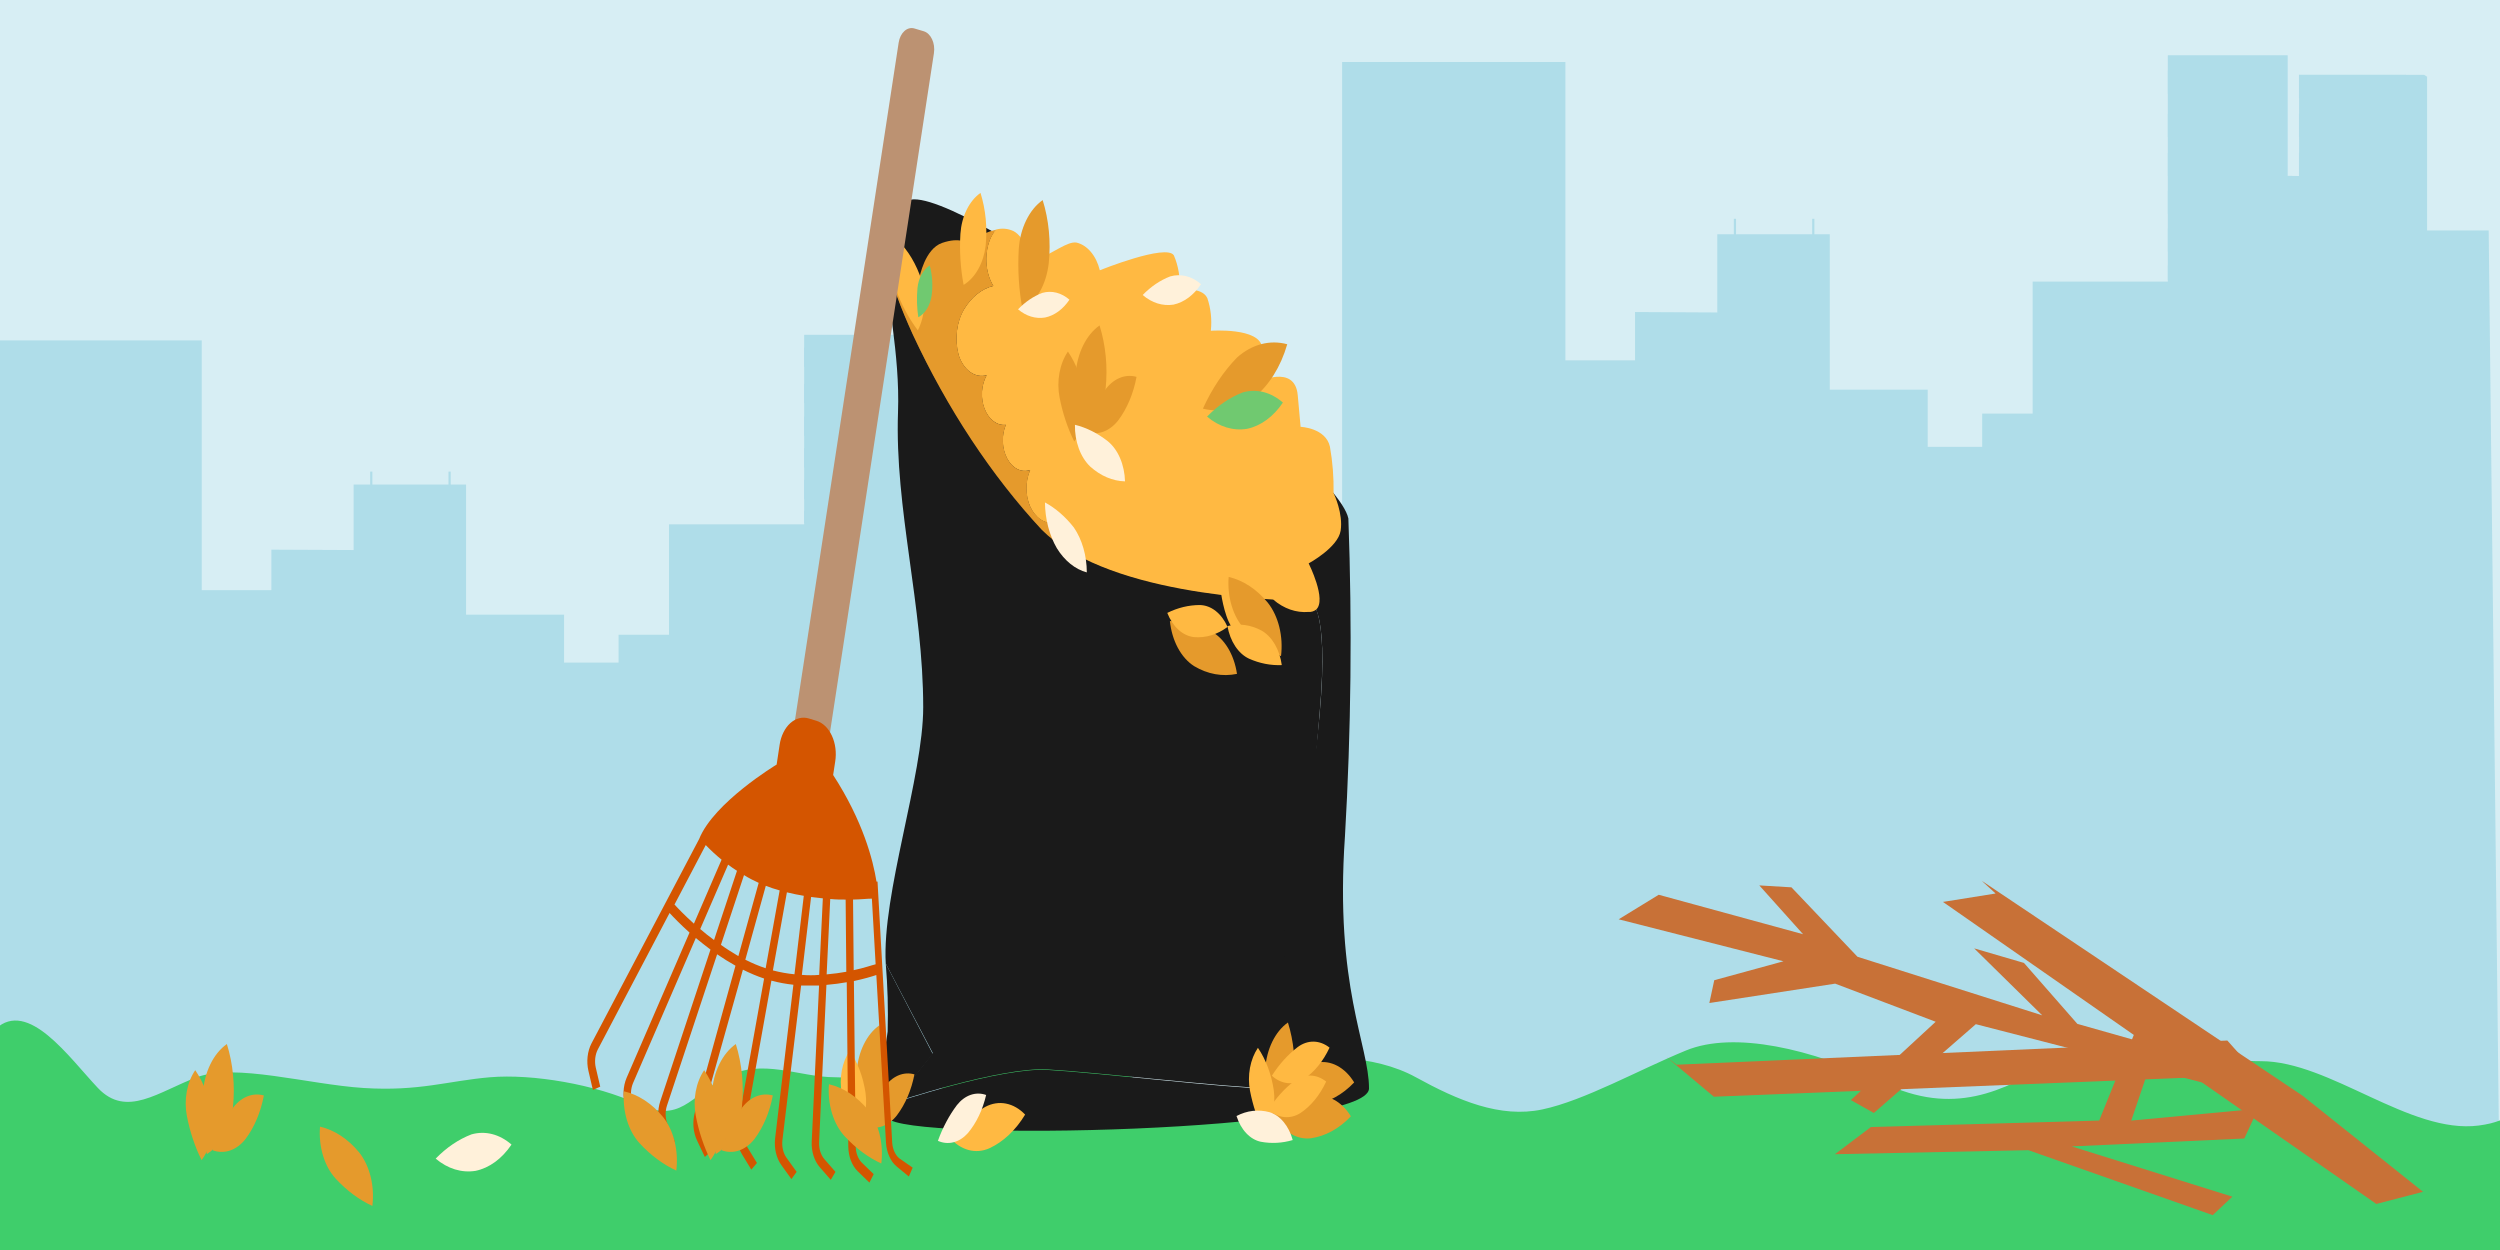 <?xml version="1.0" encoding="UTF-8" standalone="no"?>
<!-- Created with Inkscape (http://www.inkscape.org/) -->

<svg
   width="300"
   height="150"
   viewBox="0 0 79.375 39.688"
   version="1.1"
   id="svg1762"
   inkscape:version="1.1 (c68e22c387, 2021-05-23)"
   sodipodi:docname="Ramassage.svg"
   xmlns:inkscape="http://www.inkscape.org/namespaces/inkscape"
   xmlns:sodipodi="http://sodipodi.sourceforge.net/DTD/sodipodi-0.dtd"
   xmlns="http://www.w3.org/2000/svg"
   xmlns:svg="http://www.w3.org/2000/svg">
  <rect x="0" y="0" width="79.375" height="39.688" fill="#333333" stroke="none"/>
  <sodipodi:namedview
     id="namedview1764"
     pagecolor="#505050"
     bordercolor="#eeeeee"
     borderopacity="1"
     inkscape:pageshadow="0"
     inkscape:pageopacity="0"
     inkscape:pagecheckerboard="0"
     inkscape:document-units="mm"
     showgrid="false"
     units="px"
     inkscape:zoom="1.6672882"
     inkscape:cx="-104.66097"
     inkscape:cy="135.24956"
     inkscape:window-width="1920"
     inkscape:window-height="1001"
     inkscape:window-x="-9"
     inkscape:window-y="-9"
     inkscape:window-maximized="1"
     inkscape:current-layer="layer1"
     borderlayer="true" />
  <defs
     id="defs1759">
    <inkscape:path-effect
       effect="spiro"
       id="path-effect1360"
       is_visible="true"
       lpeversion="1" />
  </defs>
  <g
     inkscape:label="Calque 1"
     inkscape:groupmode="layer"
     id="layer1">
    <rect
       style="fill:#d7eef4;stroke-width:0.823;stroke-linecap:round;stroke-linejoin:round"
       id="rect892"
       width="81.271"
       height="38.524"
       x="-0.728"
       y="-1.283" />
    <path
       class="st989"
       d="m 79.016,7.317 h -1.955 v -4.88 c -0.029,-0.019 -0.061,-0.037 -0.09,-0.06 h -0.582 v -0.005 h -3.393 v 0.005 h -0.004 v 0.732 h 0.004 v 0.505 h -0.004 v 0.732 h 0.004 v 0.505 h -0.004 v 0.732 h 0.004 v 0.005 l -0.361,-0.005 v -3.828 h -3.807 v 0.487 h -0.004 v 0.732 h 0.004 v 0.644 h -0.004 v 0.732 h 0.004 v 0.505 h -0.004 v 0.732 h 0.004 v 0.468 h -0.004 v 0.732 h 0.004 v 0.468 h -0.004 v 0.732 h 0.004 v 0.44 h -0.004 v 0.463 h 0.004 v 0.051 h -4.291 v 4.19 h -1.602 v 1.057 H 61.205 V 12.373 H 58.095 V 7.437 h -0.488 v -0.491 h -0.07 v 0.491 h -0.402 v 0 h -2.016 v -0.491 h -0.07 v 0.491 h -0.525 v 2.484 l -2.611,-0.014 V 11.441 H 49.702 V 1.968 H 42.612 V 12.113 41.353 h 36.79 z"
       id="path22301"
       style="fill:#afdde9;fill-opacity:1;stroke-width:0.044" />
    <path
       class="st989"
       d="m 35.72,15.284 h -1.955 v -4.084 c -0.029,-0.016 -0.061,-0.031 -0.09,-0.05 h -0.582 v -0.004 h -3.393 v 0.004 h -0.004 v 0.613 h 0.004 v 0.423 h -0.004 v 0.613 h 0.004 v 0.423 h -0.004 v 0.613 h 0.004 v 0.004 l -0.361,-0.004 V 10.63 h -3.807 v 0.407 h -0.004 v 0.613 h 0.004 v 0.539 h -0.004 v 0.613 h 0.004 v 0.423 h -0.004 v 0.613 h 0.004 v 0.392 h -0.004 v 0.613 h 0.004 v 0.392 h -0.004 v 0.613 h 0.004 v 0.368 h -0.004 v 0.388 h 0.004 v 0.043 h -4.291 v 3.506 h -1.602 v 0.884 H 17.909 V 19.515 H 14.798 V 15.385 h -0.488 v -0.411 h -0.07 v 0.411 h -0.402 v 0 h -2.016 v -0.411 h -0.07 v 0.411 h -0.525 v 2.079 l -2.611,-0.012 v 1.284 H 6.405 V 10.808 H -0.685 v 8.49 24.469 h 36.79 z"
       id="path22301-0"
       style="fill:#afdde9;stroke-width:0.04" />
    <path
       style="fill:#3fce6b;fill-opacity:1;stroke:none;stroke-width:0.274px;stroke-linecap:butt;stroke-linejoin:miter;stroke-opacity:1"
       d="m -3.245,35.565 c 1.035,-0.964 2.069,-1.929 3.104,-2.894 1.034,-0.965 2.337,0.908 3.249,1.873 0.913,0.964 1.924,0.114 3.141,-0.341 1.217,-0.454 3.53,0.227 5.294,0.341 1.765,0.113 2.678,-0.227 4.016,-0.341 1.339,-0.114 3.359,0.227 4.698,0.851 1.339,0.624 1.632,-0.227 2.788,-0.851 1.156,-0.625 2.313,2.64e-4 3.469,0 1.156,-2.65e-4 1.217,0.568 1.826,0.851 0.608,0.283 2.069,-0.908 3.104,-1.362 1.034,-0.454 3.334,-0.283 4.49,0.511 1.156,0.794 1.535,1.192 2.812,0.851 1.278,-0.341 1.461,-0.794 2.191,-1.192 0.73,-0.398 2.678,-0.397 4.016,0.341 1.339,0.737 2.678,1.306 4.016,1.022 1.339,-0.284 3.043,-1.248 4.564,-1.873 1.521,-0.625 3.993,-0.056 6.244,1.022 2.251,1.078 3.797,0.284 5.44,-0.681 1.643,-0.965 4.382,2.64e-4 6.572,0 2.191,-2.65e-4 4.722,2.327 6.913,2.043 2.191,-0.284 0.877,-1.873 1.485,-1.362 0.608,0.51 2.435,-1.135 3.651,-1.703 1.217,-0.568 0.365,1.93 0.548,2.894 0.182,0.964 0.365,3.405 0.548,5.108 0.182,1.702 -87.633,0.681 -87.633,0.681 z"
       id="path5054"
       sodipodi:nodetypes="csssssssssssssssssssssssscc" />
    <path
       d="m 28.383,35.003 c 0,0 3.371,-1.132 4.875,-1.048 1.504,0.084 5.839,0.584 6.892,0.584 1.052,0 1.956,-0.084 1.956,-0.084 0,0 -0.784,-3.773 -0.694,-4.613 0.091,-0.84 0.151,-3.397 0.482,-7.137 0.331,-3.741 -0.361,-3.647 -0.361,-3.647 0,0 -6.17,0.042 -8.456,-2.271 -1.825,-1.84 -4.377,-5.944 -4.982,-8.701 0.035,1.298 0.484,3.153 0.417,4.999 -0.109,3.066 0.8,6.14 0.8,9.372 0,2.183 -1.317,5.948 -1.189,8.138 l 1.492,2.839 z"
       fill="#624b82"
       id="path13-08"
       style="fill:#1a1a1a;stroke-width:0.275"
       sodipodi:nodetypes="csscssccccsccc" />
    <path
       d="m 42.702,26.558 c 0.196,-3.358 0.232,-6.731 0.109,-10.096 C 42.388,14.483 30.383,5.756 28.842,6.359 c -0.612,0.243 -0.768,0.879 -0.747,1.745 0.603,2.758 3.157,6.862 4.982,8.701 2.286,2.307 8.456,2.271 8.456,2.271 0,0 0.698,-0.084 0.361,3.647 -0.338,3.731 -1.067,6.291 -1.155,7.137 -0.088,0.847 1.367,4.613 1.367,4.613 0,0 -0.903,0.084 -1.956,0.084 -1.052,0 -5.388,-0.503 -6.892,-0.587 -1.504,-0.084 -4.875,1.048 -4.875,1.048 l 1.234,-1.551 -1.495,-2.874 c 0.061,0.716 0.081,1.437 0.061,2.157 -0.109,0.931 -0.549,1.982 0,2.748 0.549,0.766 15.283,0.441 15.283,-0.941 0,-1.382 -1.094,-3.218 -0.764,-8 z"
       fill="#40295c"
       id="path15-720"
       style="fill:#1a1a1a;stroke-width:0.275"
       sodipodi:nodetypes="scccccsscscccccssss" />
    <path
       d="m 42.341,15.66 c 0.009,-0.498 -0.03,-0.996 -0.116,-1.479 -0.135,-0.597 -0.931,-0.629 -0.931,-0.629 l -0.091,-1.006 C 41.112,11.54 39.915,12.137 39.915,12.137 40.06,11.808 40.116,11.418 40.073,11.037 40.006,10.388 38.444,10.502 38.444,10.502 38.482,10.148 38.443,9.786 38.332,9.464 38.15,9.087 37.452,9.211 37.452,9.211 37.478,8.825 37.414,8.439 37.27,8.108 37.037,7.728 34.919,8.581 34.919,8.581 34.864,8.355 34.766,8.154 34.636,7.999 34.505,7.844 34.347,7.741 34.178,7.702 c -0.282,-0.049 -0.757,0.347 -1.218,0.516 -0.214,0.078 -0.363,0.143 -0.363,0.143 0.01,-0.127 0.004,-0.255 -0.016,-0.38 C 32.558,7.833 32.507,7.695 32.435,7.581 32.362,7.468 32.27,7.382 32.167,7.332 31.991,7.254 31.803,7.239 31.622,7.29 c -0.06,0.068 -0.114,0.148 -0.158,0.237 -0.11,0.235 -0.162,0.513 -0.149,0.792 0.013,0.28 0.091,0.546 0.221,0.759 -0.363,0.087 -0.693,0.35 -0.931,0.743 -0.117,0.199 -0.194,0.437 -0.224,0.69 -0.03,0.253 -0.012,0.513 0.052,0.754 0.073,0.234 0.201,0.426 0.364,0.544 0.162,0.118 0.349,0.155 0.528,0.105 -0.084,0.149 -0.136,0.329 -0.148,0.518 -0.012,0.189 0.016,0.379 0.081,0.547 0.065,0.167 0.163,0.305 0.283,0.395 0.12,0.09 0.256,0.13 0.392,0.114 -0.069,0.165 -0.102,0.356 -0.094,0.547 0.008,0.191 0.056,0.375 0.139,0.528 0.082,0.153 0.196,0.269 0.325,0.333 0.129,0.064 0.27,0.073 0.403,0.027 -0.078,0.175 -0.119,0.376 -0.119,0.581 1.74e-4,0.205 0.042,0.407 0.12,0.581 0.078,0.174 0.19,0.315 0.322,0.405 0.132,0.09 0.28,0.128 0.427,0.107 0.093,0.299 0.221,0.574 0.38,0.814 1.355,0.866 3.329,1.281 4.941,1.479 0.044,0.273 0.21,1.119 0.549,1.2 0.405,0.094 0.542,-1.09 0.542,-1.09 h 0.019 l 0.536,0.036 c 0.338,0.29 0.731,0.427 1.127,0.393 0.081,0.007 0.162,-0.017 0.233,-0.071 0.354,-0.305 -0.233,-1.47 -0.233,-1.47 0,0 0.931,-0.503 1.015,-1.038 0.084,-0.535 -0.203,-1.152 -0.221,-1.187 z"
       fill="#ffb942"
       id="path17-99"
       style="stroke-width:0.275" />
    <path
       d="m 32.711,16.085 c -0.076,-0.175 -0.116,-0.376 -0.116,-0.581 0,-0.205 0.04,-0.406 0.116,-0.581 -0.133,0.046 -0.273,0.037 -0.403,-0.027 -0.129,-0.064 -0.243,-0.18 -0.325,-0.333 -0.082,-0.153 -0.131,-0.337 -0.139,-0.528 -0.008,-0.191 0.024,-0.381 0.094,-0.547 -0.136,0.016 -0.272,-0.023 -0.392,-0.114 -0.12,-0.09 -0.218,-0.228 -0.283,-0.395 -0.065,-0.167 -0.093,-0.357 -0.081,-0.547 0.012,-0.189 0.063,-0.369 0.148,-0.518 -0.18,0.05 -0.366,0.013 -0.528,-0.105 -0.162,-0.118 -0.291,-0.31 -0.364,-0.544 -0.064,-0.241 -0.082,-0.501 -0.052,-0.754 0.03,-0.253 0.108,-0.491 0.224,-0.69 0.238,-0.392 0.568,-0.655 0.931,-0.743 C 31.412,8.868 31.334,8.602 31.322,8.322 31.309,8.043 31.361,7.765 31.47,7.53 31.515,7.441 31.568,7.362 31.629,7.293 l -0.165,0.042 c -0.262,0.088 -0.516,0.214 -0.759,0.376 0,0 -0.233,-0.188 -0.789,0 -0.556,0.188 -0.722,1.1 -0.722,1.1 0,0 -0.233,-0.565 -0.542,-0.282 -0.142,0.127 -0.179,0.5 -0.177,0.866 0.142,0.396 0.312,0.801 0.501,1.217 1.107,2.376 2.493,4.475 4.1,6.21 0.239,0.235 0.494,0.437 0.761,0.603 -0.16,-0.245 -0.289,-0.526 -0.382,-0.831 -0.145,0.017 -0.291,-0.022 -0.422,-0.112 -0.131,-0.09 -0.242,-0.227 -0.321,-0.398 z"
       fill="#e59a2c"
       id="path19-17"
       style="stroke-width:0.275" />
    <path
       d="m 38.192,12.974 c 0.286,-0.629 0.653,-1.179 1.083,-1.622 0.473,-0.421 1.044,-0.572 1.595,-0.422 -0.207,0.717 -0.582,1.315 -1.064,1.697 -0.495,0.364 -1.063,0.486 -1.613,0.347 z"
       fill="#e59a2c"
       id="path21-9"
       style="stroke-width:0.275" />
    <path
       d="m 38.325,13.227 c 0.342,-0.352 0.727,-0.612 1.136,-0.769 0.438,-0.124 0.893,-0.007 1.271,0.324 -0.302,0.449 -0.704,0.743 -1.141,0.834 -0.441,0.071 -0.887,-0.066 -1.267,-0.389 z"
       fill="#fff1da"
       id="path23-05"
       style="fill:#70c970;fill-opacity:1;stroke-width:0.275" />
    <path
       d="M 32.469,9.85 C 32.348,9.216 32.307,8.557 32.346,7.903 c 0.022,-0.327 0.104,-0.64 0.237,-0.911 0.133,-0.271 0.312,-0.491 0.522,-0.639 0.196,0.63 0.263,1.322 0.193,2.002 -0.037,0.326 -0.132,0.634 -0.277,0.895 -0.145,0.261 -0.335,0.468 -0.552,0.6 z"
       fill="#e59a2c"
       id="path25-7"
       style="stroke-width:0.275" />
    <path
       d="m 32.323,9.821 c 0.231,-0.239 0.493,-0.416 0.771,-0.522 0.297,-0.084 0.605,-0.006 0.861,0.217 -0.205,0.304 -0.477,0.503 -0.773,0.565 -0.299,0.05 -0.602,-0.042 -0.859,-0.26 z"
       fill="#fff1da"
       id="path27-23"
       style="stroke-width:0.275" />
    <path
       d="m 36.281,9.366 c 0.262,-0.27 0.559,-0.47 0.873,-0.59 0.337,-0.096 0.687,-0.009 0.978,0.247 -0.231,0.348 -0.539,0.577 -0.875,0.649 -0.34,0.053 -0.684,-0.054 -0.976,-0.305 z"
       fill="#fff1da"
       id="path29-29"
       style="stroke-width:0.275" />
    <path
       d="m 33.177,15.952 c 0.338,0.184 0.649,0.453 0.917,0.795 0.264,0.384 0.411,0.896 0.412,1.427 -0.37,-0.099 -0.706,-0.37 -0.952,-0.769 -0.239,-0.412 -0.371,-0.924 -0.377,-1.453 z"
       fill="#fff1da"
       id="path31-3"
       style="stroke-width:0.275" />
    <path
       d="M 30.595,9.045 C 30.495,8.517 30.46,7.968 30.493,7.423 c 0.019,-0.274 0.087,-0.537 0.199,-0.764 0.112,-0.227 0.263,-0.411 0.439,-0.534 0.165,0.528 0.221,1.11 0.163,1.681 -0.033,0.271 -0.115,0.527 -0.237,0.743 -0.122,0.216 -0.281,0.387 -0.462,0.496 z"
       fill="#ffb942"
       id="path33-004"
       style="stroke-width:0.275" />
    <path
       d="M 29.142,10.489 C 28.858,10.115 28.622,9.676 28.444,9.191 28.355,8.945 28.313,8.671 28.322,8.396 c 0.009,-0.275 0.067,-0.543 0.171,-0.778 0.337,0.324 0.603,0.771 0.771,1.291 0.077,0.256 0.106,0.535 0.084,0.812 -0.021,0.276 -0.092,0.54 -0.206,0.768 z"
       fill="#ffb942"
       id="path35-1"
       style="stroke-width:0.275" />
    <path
       d="m 29.156,10.074 c -0.047,-0.306 -0.055,-0.621 -0.026,-0.931 0.016,-0.155 0.06,-0.302 0.128,-0.427 0.068,-0.125 0.158,-0.224 0.261,-0.287 0.084,0.31 0.105,0.648 0.058,0.973 -0.025,0.152 -0.076,0.293 -0.15,0.41 -0.074,0.117 -0.167,0.207 -0.272,0.261 z"
       fill="#fff1da"
       id="path37-40"
       style="fill:#70c970;fill-opacity:1;stroke-width:0.275" />
    <g
       fill="#e59a2c"
       id="g45"
       transform="matrix(-0.233,0,0,0.324,95.386,-2.77)">
      <path
         d="m 262.28,51.22 c 0.519,-1.955 0.698,-3.984 0.53,-6 -0.096,-1.007 -0.446,-1.973 -1.016,-2.809 -0.57,-0.836 -1.342,-1.514 -2.244,-1.971 -0.841,1.941 -1.128,4.076 -0.83,6.17 0.159,1.005 0.569,1.954 1.191,2.76 0.622,0.806 1.437,1.442 2.369,1.85 z"
         id="path39-7" />
      <path
         d="m 261.49,50.85 c -0.634,-1.473 -1.517,-2.826 -2.61,-4 -0.553,-0.579 -1.244,-1.008 -2.009,-1.248 -0.764,-0.24 -1.576,-0.282 -2.361,-0.122 0.42,1.623 1.282,3.098 2.49,4.26 0.595,0.547 1.318,0.936 2.103,1.13 0.785,0.194 1.606,0.187 2.387,-0.02 z"
         id="path41-28" />
      <path
         d="m 263,51.81 c 0.908,-1.315 1.585,-2.776 2,-4.32 0.21,-0.783 0.215,-1.608 0.016,-2.394 -0.2,-0.786 -0.598,-1.508 -1.156,-2.096 -1.149,1.218 -1.939,2.731 -2.28,4.37 -0.159,0.8 -0.112,1.627 0.136,2.404 0.249,0.777 0.69,1.478 1.284,2.037 z"
         id="path43-52" />
    </g>
    <path
       d="m 34.129,13.487 c 0.366,0.09 0.719,0.267 1.043,0.522 0.161,0.131 0.296,0.316 0.391,0.539 0.096,0.223 0.149,0.476 0.156,0.736 -0.391,-0.011 -0.772,-0.172 -1.101,-0.467 -0.155,-0.147 -0.281,-0.346 -0.366,-0.578 -0.085,-0.232 -0.128,-0.491 -0.123,-0.752 z"
       fill="#fff1da"
       id="path47-04"
       style="stroke-width:0.275" />
    <path
       d="m 27.317,35.866 c -0.114,-0.601 -0.154,-1.224 -0.116,-1.843 0.021,-0.31 0.098,-0.607 0.224,-0.864 0.126,-0.257 0.296,-0.466 0.496,-0.606 0.186,0.597 0.25,1.254 0.184,1.898 -0.036,0.309 -0.126,0.6 -0.264,0.847 -0.138,0.247 -0.317,0.442 -0.523,0.567 z"
       fill="#e59a2c"
       id="path49-28"
       style="stroke-width:0.275" />
    <path
       d="m 27.492,35.756 c 0.141,-0.451 0.336,-0.865 0.577,-1.223 0.122,-0.178 0.275,-0.31 0.443,-0.384 0.169,-0.074 0.348,-0.087 0.521,-0.038 -0.095,0.495 -0.287,0.944 -0.554,1.298 -0.13,0.169 -0.289,0.289 -0.462,0.35 -0.173,0.061 -0.353,0.06 -0.525,-0.002 z"
       fill="#e59a2c"
       id="path51-79"
       style="stroke-width:0.275" />
    <path
       d="m 27.168,36.048 c -0.201,-0.404 -0.35,-0.853 -0.442,-1.327 -0.044,-0.238 -0.044,-0.488 -1.74e-4,-0.726 0.044,-0.238 0.131,-0.457 0.252,-0.636 0.254,0.374 0.428,0.839 0.503,1.343 0.033,0.243 0.022,0.493 -0.033,0.729 -0.055,0.235 -0.151,0.448 -0.279,0.618 z"
       fill="#ffb942"
       id="path53-0"
       style="stroke-width:0.275" />
    <path
       d="m 30.15,36.116 c 0.335,-0.413 0.719,-0.742 1.134,-0.973 0.208,-0.111 0.434,-0.147 0.655,-0.104 0.221,0.043 0.431,0.164 0.609,0.35 -0.301,0.497 -0.695,0.867 -1.139,1.071 -0.214,0.094 -0.441,0.112 -0.661,0.052 -0.22,-0.06 -0.426,-0.196 -0.598,-0.396 z"
       fill="#ffb942"
       id="path55-3"
       style="stroke-width:0.275" />
    <path
       d="m 29.778,36.223 c 0.152,-0.422 0.356,-0.806 0.601,-1.132 0.124,-0.158 0.273,-0.27 0.436,-0.327 0.163,-0.057 0.333,-0.056 0.495,0.002 -0.11,0.472 -0.311,0.892 -0.582,1.213 -0.132,0.147 -0.287,0.246 -0.453,0.288 -0.166,0.043 -0.336,0.027 -0.497,-0.045 z"
       fill="#fff1da"
       id="path57-55"
       style="stroke-width:0.275" />
    <path
       d="m 37.144,19.719 c 0.445,0.004 0.887,0.113 1.306,0.324 0.208,0.11 0.393,0.292 0.537,0.529 0.144,0.237 0.243,0.52 0.287,0.824 -0.462,0.095 -0.933,0.01 -1.362,-0.247 -0.204,-0.13 -0.381,-0.329 -0.515,-0.579 -0.134,-0.25 -0.221,-0.543 -0.253,-0.852 z"
       fill="#e59a2c"
       id="path59-17"
       style="stroke-width:0.275" />
    <path
       d="m 37.061,19.46 c 0.332,-0.165 0.683,-0.25 1.036,-0.25 0.176,0.004 0.349,0.068 0.503,0.19 0.154,0.121 0.282,0.295 0.375,0.505 -0.325,0.243 -0.693,0.355 -1.062,0.324 -0.177,-0.019 -0.348,-0.099 -0.496,-0.233 -0.149,-0.134 -0.271,-0.319 -0.356,-0.536 z"
       fill="#ffb942"
       id="path61-01"
       style="stroke-width:0.275" />
    <path
       d="m 40.672,20.835 c -0.42,-0.194 -0.814,-0.487 -1.164,-0.866 -0.177,-0.193 -0.316,-0.446 -0.403,-0.735 -0.087,-0.289 -0.12,-0.604 -0.095,-0.916 0.461,0.107 0.891,0.39 1.243,0.818 0.167,0.211 0.293,0.478 0.366,0.775 0.073,0.297 0.091,0.615 0.053,0.925 z"
       fill="#e59a2c"
       id="path63-51"
       style="stroke-width:0.275" />
    <path
       d="m 40.697,21.117 c -0.353,0.015 -0.705,-0.054 -1.041,-0.204 -0.168,-0.078 -0.318,-0.214 -0.438,-0.395 -0.12,-0.181 -0.204,-0.401 -0.247,-0.64 0.363,-0.093 0.738,-0.043 1.083,0.143 0.164,0.093 0.309,0.242 0.422,0.434 0.112,0.192 0.188,0.419 0.221,0.663 z"
       fill="#ffb942"
       id="path65-26"
       style="stroke-width:0.275" />
    <path
       d="m 40.288,35.778 c -0.114,-0.601 -0.154,-1.224 -0.116,-1.843 0.021,-0.31 0.098,-0.607 0.224,-0.864 0.126,-0.257 0.296,-0.466 0.496,-0.606 0.186,0.597 0.25,1.254 0.184,1.898 -0.036,0.309 -0.126,0.6 -0.264,0.847 -0.138,0.247 -0.317,0.442 -0.523,0.567 z"
       fill="#e59a2c"
       id="path67-9"
       style="stroke-width:0.275" />
    <path
       d="M 40.129,35.957 C 39.928,35.553 39.779,35.104 39.687,34.63 c -0.044,-0.238 -0.044,-0.488 -1.75e-4,-0.726 0.044,-0.238 0.131,-0.457 0.252,-0.636 0.254,0.374 0.428,0.839 0.503,1.343 0.033,0.243 0.022,0.493 -0.033,0.729 -0.055,0.235 -0.151,0.448 -0.279,0.618 z"
       fill="#ffb942"
       id="path69-2"
       style="stroke-width:0.275" />
    <path
       d="m 40.544,34.328 c 0.392,-0.296 0.817,-0.495 1.257,-0.59 0.221,-0.044 0.447,-0.01 0.655,0.1 0.209,0.11 0.394,0.292 0.539,0.529 -0.372,0.393 -0.816,0.635 -1.281,0.698 -0.224,0.024 -0.448,-0.031 -0.653,-0.16 -0.205,-0.129 -0.383,-0.327 -0.518,-0.577 z"
       fill="#e59a2c"
       id="path71-12"
       style="stroke-width:0.275" />
    <path
       d="m 40.381,34.156 c 0.234,-0.367 0.512,-0.675 0.822,-0.912 0.156,-0.116 0.33,-0.175 0.507,-0.172 0.177,0.004 0.35,0.069 0.503,0.191 -0.201,0.432 -0.484,0.778 -0.817,0.999 -0.162,0.102 -0.34,0.146 -0.517,0.127 -0.177,-0.019 -0.349,-0.099 -0.498,-0.235 z"
       fill="#ffb942"
       id="path73-83"
       style="stroke-width:0.275" />
    <path
       d="m 40.439,35.405 c 0.392,-0.296 0.817,-0.495 1.257,-0.59 0.221,-0.044 0.447,-0.01 0.655,0.1 0.209,0.11 0.394,0.292 0.539,0.529 -0.372,0.393 -0.816,0.635 -1.281,0.698 -0.224,0.024 -0.448,-0.031 -0.653,-0.16 -0.205,-0.129 -0.383,-0.327 -0.518,-0.577 z"
       fill="#e59a2c"
       id="path75-71"
       style="stroke-width:0.275" />
    <path
       d="m 40.274,35.233 c 0.234,-0.367 0.512,-0.675 0.822,-0.912 0.156,-0.116 0.33,-0.175 0.507,-0.172 0.177,0.004 0.35,0.069 0.503,0.191 -0.201,0.432 -0.484,0.778 -0.817,0.999 -0.162,0.103 -0.34,0.146 -0.517,0.128 -0.177,-0.019 -0.349,-0.099 -0.498,-0.235 z"
       fill="#ffb942"
       id="path77-1"
       style="stroke-width:0.275" />
    <path
       d="m 41.044,36.197 c -0.332,0.099 -0.674,0.117 -1.01,0.055 -0.168,-0.034 -0.328,-0.127 -0.463,-0.27 -0.136,-0.143 -0.243,-0.332 -0.312,-0.548 0.333,-0.175 0.694,-0.217 1.043,-0.123 0.167,0.049 0.323,0.156 0.452,0.311 0.13,0.155 0.23,0.352 0.29,0.575 z"
       fill="#fff1da"
       id="path79-28"
       style="stroke-width:0.275" />
    <path
       d="m 25.75,24.371 -0.296,-0.088 c -0.227,-0.068 -0.373,-0.38 -0.324,-0.697 L 28.532,1.356 c 0.048,-0.317 0.272,-0.519 0.5,-0.452 l 0.296,0.088 C 29.556,1.06 29.701,1.372 29.652,1.689 L 26.25,23.919 c -0.049,0.317 -0.273,0.519 -0.5,0.452 z"
       fill="#bc9272"
       id="path81-38"
       style="stroke-width:0.275" />
    <path
       d="m 28.977,37.073 -0.121,0.282 -0.393,-0.324 c -0.094,-0.079 -0.173,-0.188 -0.23,-0.318 -0.058,-0.13 -0.093,-0.276 -0.103,-0.429 l -0.307,-5.327 c -0.144,0.049 -0.393,0.123 -0.712,0.191 l 0.058,5.256 c 0.002,0.101 0.02,0.2 0.054,0.288 0.034,0.089 0.082,0.166 0.141,0.224 l 0.375,0.363 -0.135,0.269 -0.375,-0.363 c -0.09,-0.088 -0.163,-0.205 -0.215,-0.34 -0.051,-0.135 -0.079,-0.285 -0.081,-0.439 l -0.049,-5.22 c -0.198,0.036 -0.414,0.065 -0.645,0.084 l -0.233,4.999 c -0.004,0.101 0.009,0.201 0.038,0.293 0.029,0.092 0.072,0.174 0.128,0.239 l 0.354,0.406 -0.149,0.253 -0.354,-0.406 c -0.084,-0.098 -0.151,-0.222 -0.195,-0.362 -0.044,-0.14 -0.063,-0.293 -0.056,-0.446 l 0.233,-4.954 h -0.244 -0.326 l -0.594,4.912 c -0.011,0.1 -0.005,0.201 0.017,0.297 0.022,0.096 0.06,0.183 0.111,0.255 l 0.324,0.451 -0.165,0.23 -0.324,-0.451 c -0.076,-0.107 -0.134,-0.238 -0.168,-0.382 -0.034,-0.143 -0.044,-0.296 -0.028,-0.446 l 0.582,-4.892 c -0.234,-0.025 -0.468,-0.068 -0.698,-0.13 l -0.85,4.737 c -0.017,0.098 -0.017,0.2 0,0.298 0.017,0.098 0.049,0.189 0.095,0.267 l 0.296,0.487 -0.179,0.211 -0.296,-0.487 c -0.071,-0.117 -0.121,-0.255 -0.146,-0.404 -0.025,-0.149 -0.025,-0.304 9.31e-4,-0.452 l 0.847,-4.724 c -0.228,-0.076 -0.453,-0.171 -0.673,-0.282 l -1.308,4.659 c -0.025,0.094 -0.034,0.196 -0.027,0.296 0.008,0.1 0.032,0.197 0.071,0.282 l 0.251,0.532 -0.196,0.178 -0.251,-0.532 c -0.06,-0.128 -0.097,-0.274 -0.109,-0.427 -0.012,-0.152 0.003,-0.306 0.041,-0.449 l 1.292,-4.665 C 23.149,30.549 22.953,30.425 22.769,30.299 l -1.595,4.811 c -0.03,0.092 -0.043,0.193 -0.04,0.293 0.004,0.101 0.023,0.199 0.059,0.287 l 0.233,0.555 -0.205,0.162 -0.233,-0.555 c -0.054,-0.133 -0.084,-0.282 -0.089,-0.435 -0.005,-0.153 0.016,-0.305 0.062,-0.444 l 1.597,-4.824 c -0.165,-0.123 -0.319,-0.247 -0.466,-0.367 l -1.995,4.61 c -0.036,0.087 -0.058,0.184 -0.063,0.284 -0.005,0.1 0.007,0.2 0.035,0.293 l 0.182,0.587 -0.217,0.13 -0.182,-0.587 c -0.043,-0.14 -0.061,-0.293 -0.054,-0.445 0.007,-0.152 0.04,-0.3 0.096,-0.431 l 1.998,-4.613 c -0.296,-0.266 -0.517,-0.496 -0.633,-0.623 l -2.279,4.334 c -0.042,0.082 -0.07,0.177 -0.081,0.276 -0.011,0.1 -0.006,0.201 0.016,0.298 l 0.142,0.607 -0.233,0.104 -0.142,-0.607 c -0.034,-0.145 -0.043,-0.3 -0.026,-0.451 0.017,-0.151 0.059,-0.295 0.123,-0.419 l 3.418,-6.489 c 0.466,-1.165 2.461,-2.365 2.461,-2.365 l 0.095,-0.629 c 0.021,-0.14 0.062,-0.274 0.121,-0.392 0.058,-0.118 0.133,-0.219 0.22,-0.296 0.087,-0.078 0.183,-0.13 0.285,-0.155 0.102,-0.025 0.205,-0.022 0.306,0.01 l 0.233,0.071 c 0.101,0.03 0.196,0.087 0.281,0.168 0.085,0.081 0.157,0.186 0.213,0.306 0.056,0.121 0.094,0.256 0.112,0.397 0.018,0.141 0.016,0.286 -0.007,0.426 l -0.065,0.425 c 0.95,1.466 1.269,2.709 1.376,3.384 h 0.033 l 0.466,8.289 c 0.006,0.1 0.03,0.197 0.068,0.283 0.038,0.086 0.09,0.158 0.151,0.211 z m -6.945,-7.747 0.878,-2.031 C 22.736,27.153 22.568,26.999 22.407,26.831 l -0.992,1.888 c 0.112,0.123 0.326,0.347 0.619,0.61 z m 0.638,0.522 0.729,-2.2 C 23.298,27.583 23.203,27.518 23.117,27.453 l -0.885,2.044 c 0.135,0.117 0.279,0.234 0.44,0.35 z m 0.773,0.509 0.645,-2.326 c -0.17,-0.078 -0.328,-0.159 -0.466,-0.247 l -0.733,2.216 c 0.17,0.123 0.361,0.243 0.554,0.357 z m 0.866,0.386 0.445,-2.472 c -0.151,-0.042 -0.3,-0.091 -0.44,-0.146 l -0.65,2.346 c 0.213,0.108 0.43,0.199 0.65,0.273 z m 0.915,0.191 0.296,-2.492 c -0.175,-0.029 -0.354,-0.065 -0.536,-0.11 l -0.445,2.479 c 0.228,0.06 0.458,0.101 0.689,0.123 z m 0.785,0.019 0.116,-2.43 -0.373,-0.042 -0.293,2.472 c 0.193,0.016 0.377,0.016 0.545,0 z m 0.861,-0.101 -0.021,-2.29 c -0.151,0 -0.314,0 -0.489,-0.019 l -0.114,2.394 c 0.224,-0.019 0.438,-0.049 0.629,-0.084 z m 0.931,-0.237 -0.119,-2.083 c -0.142,0 -0.347,0.026 -0.598,0.029 l 0.021,2.242 c 0.328,-0.068 0.575,-0.159 0.701,-0.188 z"
       fill="#ea474f"
       id="path83-4"
       style="fill:#d45500;stroke-width:0.275" />
    <g
       fill="#e59a2c"
       id="g45-2"
       transform="matrix(-0.233,0,0,0.324,67.678,20.046)">
      <path
         d="m 262.28,51.22 c 0.519,-1.955 0.698,-3.984 0.53,-6 -0.096,-1.007 -0.446,-1.973 -1.016,-2.809 -0.57,-0.836 -1.342,-1.514 -2.244,-1.971 -0.841,1.941 -1.128,4.076 -0.83,6.17 0.159,1.005 0.569,1.954 1.191,2.76 0.622,0.806 1.437,1.442 2.369,1.85 z"
         id="path39-7-6" />
      <path
         d="m 261.49,50.85 c -0.634,-1.473 -1.517,-2.826 -2.61,-4 -0.553,-0.579 -1.244,-1.008 -2.009,-1.248 -0.764,-0.24 -1.576,-0.282 -2.361,-0.122 0.42,1.623 1.282,3.098 2.49,4.26 0.595,0.547 1.318,0.936 2.103,1.13 0.785,0.194 1.606,0.187 2.387,-0.02 z"
         id="path41-28-2" />
      <path
         d="m 263,51.81 c 0.908,-1.315 1.585,-2.776 2,-4.32 0.21,-0.783 0.215,-1.608 0.016,-2.394 -0.2,-0.786 -0.598,-1.508 -1.156,-2.096 -1.149,1.218 -1.939,2.731 -2.28,4.37 -0.159,0.8 -0.112,1.627 0.136,2.404 0.249,0.777 0.69,1.478 1.284,2.037 z"
         id="path43-52-5" />
    </g>
    <path
       d="m 13.833,36.786 c 0.342,-0.352 0.727,-0.612 1.136,-0.769 0.438,-0.124 0.893,-0.007 1.271,0.324 -0.302,0.449 -0.704,0.743 -1.141,0.834 -0.441,0.071 -0.887,-0.066 -1.267,-0.389 z"
       fill="#fff1da"
       id="path23-05-9"
       style="stroke-width:0.275" />
    <path
       d="m 21.472,37.166 c -0.42,-0.194 -0.814,-0.487 -1.164,-0.866 -0.177,-0.193 -0.316,-0.446 -0.403,-0.735 -0.087,-0.289 -0.12,-0.604 -0.095,-0.916 0.461,0.107 0.891,0.39 1.243,0.818 0.167,0.211 0.293,0.478 0.366,0.775 0.073,0.297 0.091,0.615 0.053,0.925 z"
       fill="#e59a2c"
       id="path63-51-3"
       style="stroke-width:0.275" />
    <path
       d="m 11.822,38.289 c -0.42,-0.194 -0.814,-0.487 -1.164,-0.866 -0.177,-0.193 -0.316,-0.446 -0.403,-0.735 -0.087,-0.289 -0.12,-0.604 -0.095,-0.916 0.461,0.107 0.891,0.39 1.243,0.818 0.167,0.211 0.293,0.478 0.366,0.775 0.073,0.297 0.091,0.615 0.053,0.925 z"
       fill="#e59a2c"
       id="path63-51-8"
       style="stroke-width:0.275" />
    <path
       d="m 27.981,36.942 c -0.42,-0.194 -0.814,-0.487 -1.164,-0.866 -0.177,-0.193 -0.316,-0.446 -0.403,-0.735 -0.087,-0.289 -0.12,-0.604 -0.095,-0.916 0.461,0.107 0.891,0.39 1.243,0.818 0.167,0.211 0.293,0.478 0.366,0.775 0.073,0.297 0.091,0.615 0.053,0.925 z"
       fill="#e59a2c"
       id="path63-51-4"
       style="stroke-width:0.275" />
    <g
       fill="#e59a2c"
       id="g45-8"
       transform="matrix(-0.233,0,0,0.324,83.837,20.046)">
      <path
         d="m 262.28,51.22 c 0.519,-1.955 0.698,-3.984 0.53,-6 -0.096,-1.007 -0.446,-1.973 -1.016,-2.809 -0.57,-0.836 -1.342,-1.514 -2.244,-1.971 -0.841,1.941 -1.128,4.076 -0.83,6.17 0.159,1.005 0.569,1.954 1.191,2.76 0.622,0.806 1.437,1.442 2.369,1.85 z"
         id="path39-7-2" />
      <path
         d="m 261.49,50.85 c -0.634,-1.473 -1.517,-2.826 -2.61,-4 -0.553,-0.579 -1.244,-1.008 -2.009,-1.248 -0.764,-0.24 -1.576,-0.282 -2.361,-0.122 0.42,1.623 1.282,3.098 2.49,4.26 0.595,0.547 1.318,0.936 2.103,1.13 0.785,0.194 1.606,0.187 2.387,-0.02 z"
         id="path41-28-0" />
      <path
         d="m 263,51.81 c 0.908,-1.315 1.585,-2.776 2,-4.32 0.21,-0.783 0.215,-1.608 0.016,-2.394 -0.2,-0.786 -0.598,-1.508 -1.156,-2.096 -1.149,1.218 -1.939,2.731 -2.28,4.37 -0.159,0.8 -0.112,1.627 0.136,2.404 0.249,0.777 0.69,1.478 1.284,2.037 z"
         id="path43-52-0" />
    </g>
    <path
       style="fill:#c87137;stroke:none;stroke-width:0.222px;stroke-linecap:butt;stroke-linejoin:miter;stroke-opacity:1"
       d="m 59.403,35.783 7.246,-0.205 1.32,-3.263 0.758,0.14 -1.059,3.124 4.03,-0.378 -0.441,0.947 -5.48,0.251 5.101,1.596 -0.624,0.586 -5.852,-2.062 -6.144,0.128 z"
       id="path206" />
    <path
       style="fill:#c87137;fill-opacity:1;stroke:none;stroke-width:0.196px;stroke-linecap:butt;stroke-linejoin:miter;stroke-opacity:1"
       d="m 52.664,28.409 4.584,1.253 -1.39,-1.55 1.021,0.061 2.096,2.204 5.866,1.86 -2.161,-2.126 1.581,0.462 1.695,1.935 3.47,0.983 1.765,1.206 -8.458,-2.179 -3.239,2.82 -0.73,-0.411 2.694,-2.486 -3.191,-1.21 -3.995,0.615 0.156,-0.724 2.197,-0.601 -5.232,-1.333 z"
       id="path208" />
    <path
       style="fill:#c87137;fill-opacity:1;stroke:none;stroke-width:0.257px;stroke-linecap:butt;stroke-linejoin:miter;stroke-opacity:0.467"
       d="m 62.917,27.963 10.197,6.831 3.818,3.046 -1.483,0.386 -13.76,-9.59 1.671,-0.267 z"
       id="path210" />
    <path
       style="fill:#c87137;fill-opacity:1;stroke:none;stroke-width:0.265px;stroke-linecap:butt;stroke-linejoin:miter;stroke-opacity:1"
       d="m 53.232,33.805 17.486,-0.768 0.971,1.089 -17.274,0.695 -1.505,-1.26 z"
       id="path212" />
  </g>
</svg>
